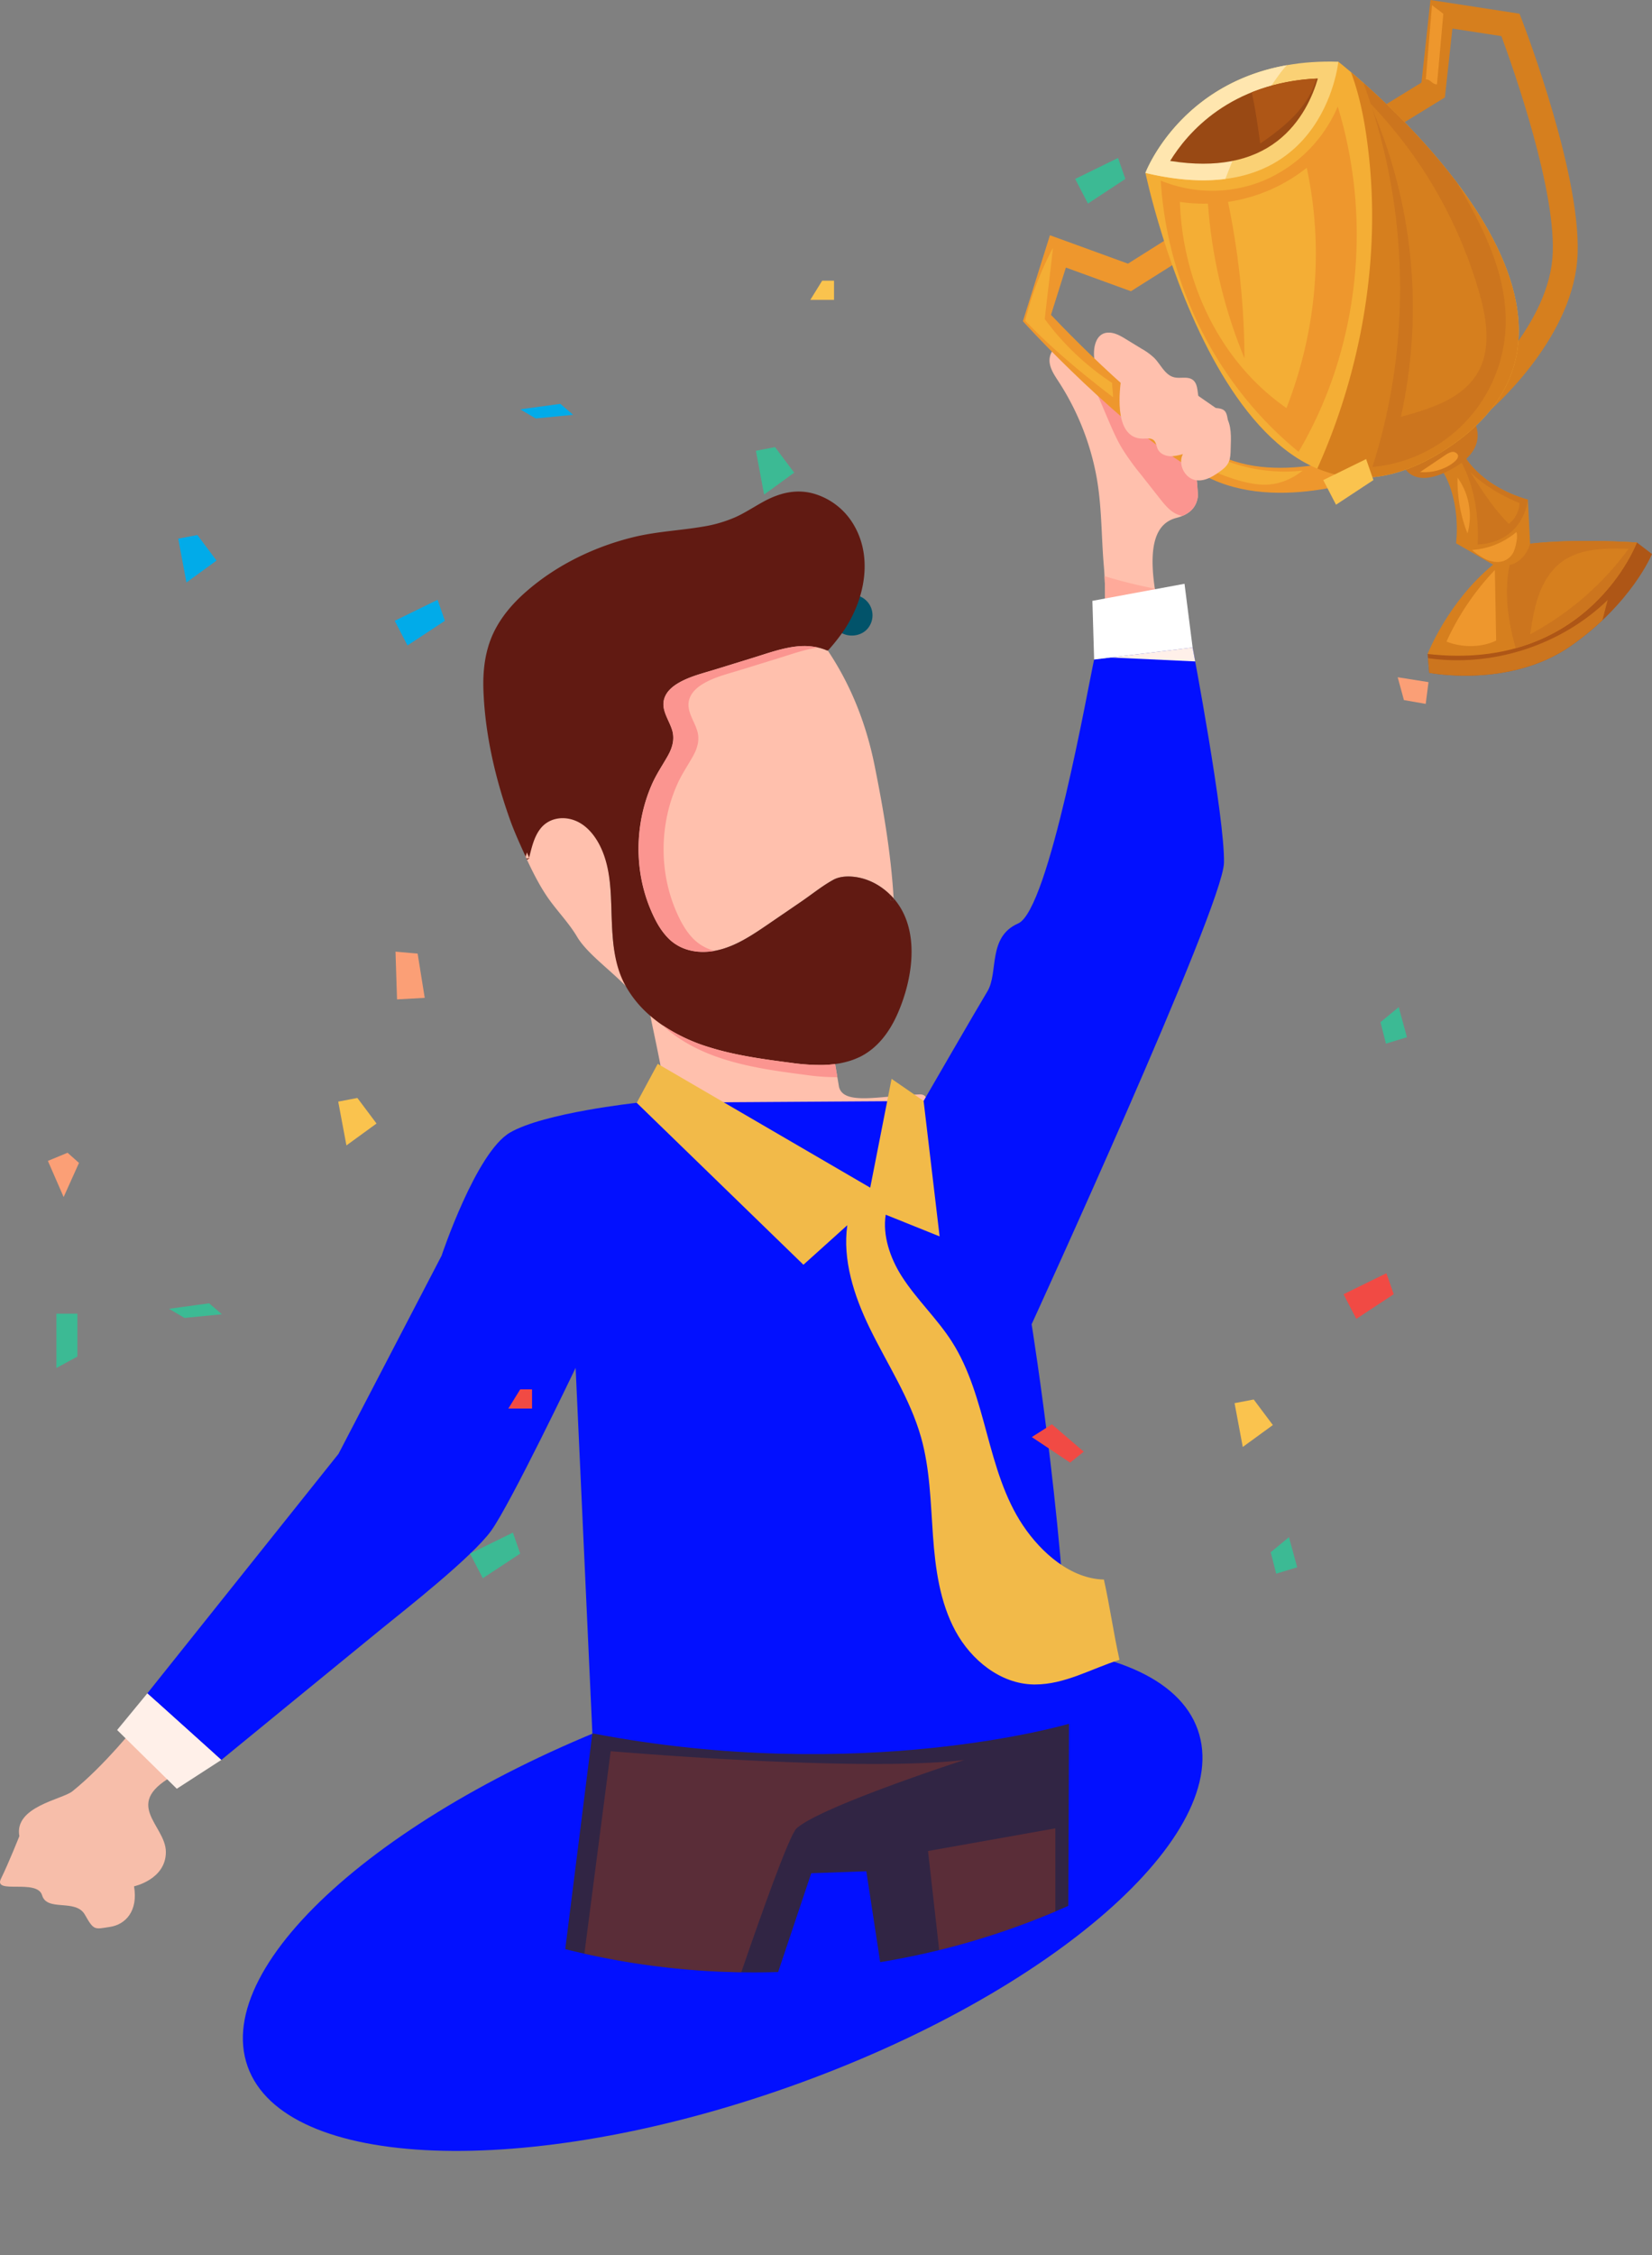 <svg xmlns="http://www.w3.org/2000/svg" width="1194.097" height="1628.816" viewBox="0 0 1194.097 1628.816">
  <rect x="0" y="0" width="1194.097" height="1628.816" fill="#808080" stroke="none"/>
  <g id="Group_1064" data-name="Group 1064" transform="translate(374.424 -5582.834)">
    <path id="Ellipse_102" data-name="Ellipse 102" d="M364.283,0C565.471,0,728.566,64.745,728.566,144.612s-163.1,144.612-364.283,144.612S0,224.479,0,144.612,163.1,0,364.283,0Z" transform="translate(-243.729 6939.013) rotate(-19.498)" fill="#0210ff"/>
    <g id="Group_1050" data-name="Group 1050" transform="translate(-374.424 5582.834)">
      <path id="Path_1252" data-name="Path 1252" d="M2673.394,448.954c-5.145,5.821-15.124,6.437-20.945,1.293a14.839,14.839,0,1,1,20.945-1.293Z" transform="translate(-2046.449 5.309)" fill="#02536a"/>
      <path id="Path_1253" data-name="Path 1253" d="M2626.579,439.861a9.322,9.322,0,1,1,13.625-1.232A9.663,9.663,0,0,1,2626.579,439.861Z" transform="translate(-2056.579 5.066)" fill="#02536a"/>
      <path id="Path_1254" data-name="Path 1254" d="M2503.192,522.672a9.434,9.434,0,1,1,12.434-.077A9.844,9.844,0,0,1,2503.192,522.672Z" transform="translate(-2108.921 40.066)" fill="#02536a"/>
      <g id="Group_1036" data-name="Group 1036" transform="translate(349.346 355.034)">
        <path id="Path_1255" data-name="Path 1255" d="M2678.667,836.877c-4.266,5.19-47.391-25.73-85.04-54.362-2.089-1.583-4.157-3.211-6.246-4.771-27.643-21.221-50.864-39.935-50.864-39.935s22.584-4.091,33.03-11.964a15.86,15.86,0,0,0,3.673-3.585c5.958-8.4-2.948-46.774-9.391-77.892-.088-.4-.176-.814-.242-1.209-.044-.265-.109-.551-.154-.791-1.276-6.049-2.353-11.766-3.254-16.867l132.253,24.542c1.012,6.047,2.023,12.139,3.1,18.164.066.747.219,1.43.33,2.177.417,2.529.857,5.036,1.274,7.565.55,3.167,1.078,6.311,1.607,9.456.373,2.112.724,4.222,1.076,6.311a8.686,8.686,0,0,0,4.355,6.356c9.1,5.476,30.9.638,53.965-.2C2787.125,698.818,2686.341,827.486,2678.667,836.877Z" transform="translate(-2442.843 -264.438)" fill="#ffc0ad"/>
        <path id="Path_1256" data-name="Path 1256" d="M2558.214,640.576c3.271,7.764,7.356,15.543,13.474,21.426,6.259,6.012,14.442,8.941,23.02,9.207,18.011.551,33.614-9.792,47.879-19.533q11.895-8.112,23.776-16.218c7.834-5.335,15.549-11.63,23.821-16.24,6.1-3.406,14.7-2.8,21.234-1.041a45.373,45.373,0,0,1,17.977,9.887c.635.542,1.238,1.106,1.832,1.683.942.911,1.841,1.844,2.686,2.814-1.889-32.132-7.4-64.4-13.748-95.914-6-29.827-16.929-57.875-33.887-83.157l-.024.006a.522.522,0,0,1-.2.007.4.4,0,0,1-.124,0,1.889,1.889,0,0,1-.334-.1.279.279,0,0,1-.069-.023c-.98-.415-1.976-.788-2.951-1.116-16.543-5.431-33.7,1.38-49.688,6.316q-14.041,4.344-28.086,8.664c-7.471,2.305-15.211,4.247-22.312,7.581-5.984,2.805-12.452,6.944-14.429,13.649-2.326,7.921,3.421,15.037,5.667,22.246,2.132,6.873.205,13.192-3.241,19.257-3.808,6.671-8.054,12.9-11.185,19.971C2546.76,578.313,2546.142,611.95,2558.214,640.576Z" transform="translate(-2437.332 -338.714)" fill="#ffc0ad"/>
        <path id="Path_1257" data-name="Path 1257" d="M2491.886,565.283l.012.048a1.18,1.18,0,0,0,.18.571c4.874,10.474,10.022,21.038,16.666,30.548,6.694,9.5,14.9,17.79,20.841,27.815,7.5,12.631,25.718,25.027,37.627,38.191a68.209,68.209,0,0,1-8.227-17.619,105.607,105.607,0,0,1-3.794-22.143c-.177-1.9-.244-3.77-.37-5.68-.006-.253-.023-.555-.03-.809-.208-4.289-.355-8.539-.452-12.8-.114-2.525-.2-5.157-.31-7.887.016-.157-.028-.35-.024-.555-.966-20.233-4.173-43.835-22.129-55.32-8.044-5.113-18.957-6.006-26.973-.414-8.725,6.057-9.809,16.35-12.958,25.633C2491.929,565.018,2491.9,565.126,2491.886,565.283Z" transform="translate(-2461.76 -302.626)" fill="#ffc0ad"/>
        <g id="Group_1035" data-name="Group 1035" transform="translate(0)">
          <path id="Path_1258" data-name="Path 1258" d="M2492.333,557.354l.208.451A1.179,1.179,0,0,1,2492.333,557.354Z" transform="translate(-2461.57 -293.323)" fill="#611a12"/>
          <path id="Path_1259" data-name="Path 1259" d="M2677.335,579.583c.1,1.589,2.6,1.72,2.512.117-.008-.2-.023-.382-.028-.568-.844-.97-1.743-1.9-2.686-2.814C2677.2,577.4,2677.277,578.5,2677.335,579.583Z" transform="translate(-2383.238 -285.285)" fill="#611a12"/>
          <path id="Path_1260" data-name="Path 1260" d="M2770.194,749.037c-5.7,12.953-14.36,24.916-27.4,31.294-.793.329-1.606.725-2.463,1.076-.308.111-.682.309-1.056.44a50.368,50.368,0,0,1-6.266,2.023c-1.562.419-3.146.77-4.729,1.057-.724.131-1.473.241-2.2.352-.351.066-.7.11-1.056.154-2.111.285-4.244.484-6.4.571-.615.044-1.253.067-1.869.088-.352,0-.725.023-1.1.023a150.842,150.842,0,0,1-22.387-1.541c-16.692-2.177-34.13-4.485-50.822-8.862-2.946-.769-5.87-1.6-8.773-2.529a126.179,126.179,0,0,1-32.7-15.328c-.242-.154-.461-.308-.682-.438a.475.475,0,0,1-.176-.111.08.08,0,0,0-.022-.044h-.021a2.762,2.762,0,0,1-.419-.285,94.828,94.828,0,0,1-8.18-6.333,79.029,79.029,0,0,1-17.9-21.684q-1.22-2.176-2.243-4.42c-4.663-10.27-6.422-21.4-7.169-32.547-.177-1.891-.242-3.76-.374-5.674,0-.263-.021-.571-.021-.813-.221-4.289-.352-8.532-.462-12.8-.111-2.529-.2-5.167-.309-7.894a4.737,4.737,0,0,0-.021-.55c-.7-13-2.375-26.038-8.533-37.648-3.914-7.367-9.873-14.294-17.944-17.242-8.664-3.188-18.627-1.451-24.476,6.047-4.641,5.893-6.289,13.612-8.115,20.672-.044.044-.021.089-.066.154-.593-1.232-1.1-2.4-1.627-3.605-.265.923-.463,1.78-.726,2.7a1.446,1.446,0,0,0,0,.616c-.219-.463-.417-.88-.615-1.343l-.022-.043c-3.849-8.445-7.829-17.2-10.907-25.84-10.49-29.446-17.857-61.069-19.088-92.362-.615-14.337.946-28.917,7.081-42.045,5.476-11.656,14.031-21.64,23.706-30.062,22.276-19.55,50.359-32.987,79.1-39.76,15.9-3.716,32.26-4.464,48.315-7.168a96.944,96.944,0,0,0,23.925-6.906c6.994-3.167,13.37-7.433,20.034-11.083,11.479-6.312,23.6-9.523,36.506-5.916a49.278,49.278,0,0,1,27.489,20.188c15.767,23.861,9.873,54.825-4.926,77.519a134.5,134.5,0,0,1-11.765,15.109c-.045.065-.045.065-.089.065,0,.044,0,.044-.043.066-.044.066-.089.066-.132.132a.891.891,0,0,1-.352.175l-.022.023h-.263a.08.08,0,0,0-.065.021l-.023-.021a.324.324,0,0,1-.132-.044.415.415,0,0,1-.176-.067.076.076,0,0,0-.044.023.04.04,0,0,0-.065,0c-.485-.219-.969-.417-1.453-.615h-.021c-.484-.2-.99-.353-1.474-.507q-1.384-.461-2.771-.792c-.367-.094-.736-.15-1.1-.232a43.97,43.97,0,0,0-7.3-.933,7.4,7.4,0,0,0-.99-.023,8.247,8.247,0,0,0-1.055-.021c-.77,0-1.539.021-2.309.044q-2.242.1-4.485.4c-.814.11-1.606.219-2.419.352-1.018.162-2.029.373-3.04.575-.975.2-1.953.4-2.927.632-.428.1-.858.207-1.286.312-.082.023-.164.037-.246.064-.831.2-1.685.42-2.536.653-.4.108-.794.224-1.191.333-.848.243-1.7.486-2.539.729-.77.219-1.54.461-2.288.7-1.517.44-3.013.923-4.508,1.407-2.243.7-4.485,1.43-6.685,2.112-9.346,2.88-18.737,5.784-28.083,8.664-3.519,1.078-7.08,2.068-10.621,3.188-.549.155-1.077.309-1.583.484-.638.2-1.275.419-1.913.638-.925.309-1.847.638-2.771.968-.9.352-1.825.7-2.727,1.078l-.022.021c-.9.375-1.8.77-2.683,1.188-.747.352-1.5.726-2.243,1.1-1.122.617-2.243,1.254-3.343,1.958h-.022v.021c-.351.221-.7.463-1.055.7-.221.154-.418.309-.616.44a29.711,29.711,0,0,0-2.375,2,11.757,11.757,0,0,0-.9.9,4.771,4.771,0,0,0-.461.505,14.425,14.425,0,0,0-1.166,1.452,15.254,15.254,0,0,0-2.243,4.573,13.136,13.136,0,0,0-.448,2.172l-.008.067a16.363,16.363,0,0,0,.611,6.338c.219.77.484,1.539.769,2.288v.021c1.182,3.179,2.813,6.285,4.012,9.389.147.377.284.753.415,1.131.095.276.216.552.3.827.155.484.287.99.418,1.474v.021c.111.484.2.991.265,1.475a18.855,18.855,0,0,1,.219,2.9c0,.528-.021,1.055-.066,1.562a5.107,5.107,0,0,1-.044.571q-.066.66-.2,1.32a21.988,21.988,0,0,1-.682,2.88c-.22.726-.483,1.43-.748,2.156v.021c-.22.549-.461,1.1-.7,1.627-.263.549-.528,1.078-.814,1.627v.021c-.285.528-.571,1.078-.878,1.606-.484.836-.969,1.649-1.453,2.485-1.451,2.463-2.946,4.883-4.4,7.344-.967,1.628-1.913,3.278-2.792,4.971-.9,1.672-1.76,3.409-2.552,5.167a111.4,111.4,0,0,0-5.937,17c-.021.023,0,.023,0,.023-.505,1.934-.967,3.891-1.385,5.849-.2.99-.4,1.979-.572,2.99-.065.33-.109.638-.153.968-.188,1.078-.354,2.16-.51,3.244-.24,1.677-.453,3.36-.621,5.049-.063.643-.118,1.287-.173,1.931-.154,1.874-.276,3.752-.341,5.632-.018.51-.024,1.018-.034,1.526-.044,1.992-.052,3.985.005,5.977.011.366.034.729.048,1.094.084,2.174.208,4.347.415,6.51a4.21,4.21,0,0,1,.043.528c.375,3.628.9,7.235,1.606,10.82.176.923.374,1.847.572,2.771.418,1.826.857,3.628,1.364,5.432a108.869,108.869,0,0,0,4.6,13.282c1.232,2.925,2.573,5.828,4.089,8.643a53.235,53.235,0,0,0,8.269,11.677c.375.352.749.725,1.122,1.1a30.13,30.13,0,0,0,5.894,4.442,20.06,20.06,0,0,0,2.331,1.276,33.533,33.533,0,0,0,3.275,1.354l.192.07a35.519,35.519,0,0,0,3.46,1.017c.507.133,1.034.242,1.539.352.528.088,1.034.177,1.562.263h.022c1.033.155,2.09.286,3.145.352.55.044,1.077.067,1.627.089,1.144.044,2.266.023,3.365-.021.287,0,.572-.023.858-.044.242,0,.462-.023.682-.044a12.3,12.3,0,0,0,1.3-.132,2.737,2.737,0,0,0,.594-.066,8.4,8.4,0,0,0,1.056-.133c.506-.065,1.011-.131,1.517-.242.022.023.022.023.044,0,.132-.021.265-.043.4-.066h.022c.373-.065.725-.131,1.1-.219,1.8-.374,3.584-.836,5.365-1.385l.792-.265A73.087,73.087,0,0,0,2656,697.271c.791-.419,1.562-.815,2.353-1.232.461-.263.946-.528,1.43-.813,1.693-.947,3.365-1.937,5.013-2.947q3.695-2.309,7.258-4.706l2.638-1.781c.417-.286.857-.594,1.3-.88q7.059-4.848,14.119-9.654l9.631-6.6c.4-.263.815-.549,1.211-.834,1.561-1.057,3.122-2.177,4.683-3.3,1.958-1.408,3.915-2.836,5.872-4.245,1.583-1.121,3.146-2.243,4.75-3.321,2.4-1.606,4.838-3.145,7.346-4.529,5.342-2.992,12.643-2.9,18.8-1.627q1.251.263,2.44.594c.836.219,1.649.461,2.463.747a45.193,45.193,0,0,1,11.436,5.915c1.406,1.012,2.771,2.067,4.046,3.189.175.154.329.308.482.461.154.132.308.286.464.4l.878.88c.023.351.066.725.088,1.1.067.7.11,1.43.132,2.156a1.372,1.372,0,0,0,2.177.967,1.028,1.028,0,0,0,.351-.88c0-.043-.022-.11-.022-.175a.847.847,0,0,1-.021-.221.436.436,0,0,0,.021-.154C2786.863,688.078,2781.3,723.769,2770.194,749.037Z" transform="translate(-2470.728 -371.923)" fill="#611a12"/>
          <path id="Path_1261" data-name="Path 1261" d="M2494.627,557.578c.054.117.113.232.167.35a4.574,4.574,0,0,0-.3.377l-1.357.844c-.219-.477-.441-.96-.662-1.439A1.237,1.237,0,0,0,2494.627,557.578Z" transform="translate(-2461.509 -293.228)" fill="#611a12"/>
        </g>
        <path id="Path_1262" data-name="Path 1262" d="M2679.163,451.349c-9.533,1.417-19.019,4.83-28.145,7.642-9.336,2.883-18.737,5.781-28.071,8.663-7.482,2.305-15.213,4.215-22.323,7.564-5.984,2.845-12.45,6.949-14.444,13.669-2.331,7.924,3.412,15.055,5.649,22.238,2.186,6.855.242,13.2-3.236,19.245-3.785,6.677-8.037,12.893-11.165,19.984-12.559,28.349-13.142,61.99-1.082,90.621,3.3,7.777,7.328,15.522,13.473,21.435a32.553,32.553,0,0,0,14.743,8.045,46.536,46.536,0,0,1-9.816.759c-8.593-.306-16.8-3.182-23.057-9.2-6.144-5.914-10.176-13.658-13.473-21.435-12.06-28.631-11.477-62.272,1.083-90.621,3.128-7.091,7.379-13.308,11.164-19.984,3.48-6.042,5.421-12.391,3.238-19.245-2.237-7.184-7.981-14.314-5.65-22.238,1.995-6.721,8.459-10.824,14.444-13.669,7.11-3.349,14.841-5.258,22.323-7.564,9.335-2.882,18.736-5.779,28.072-8.663,11.78-3.639,24.188-8.28,36.471-8.313.721,0,1.376,0,2.042.057A41.964,41.964,0,0,1,2679.163,451.349Z" transform="translate(-2437.333 -338.71)" fill="#fb9590"/>
        <path id="Path_1263" data-name="Path 1263" d="M2688.112,680.164a147.78,147.78,0,0,1-22.343-1.539c-31.446-4.112-65.445-8.62-92.318-26.719-.461-.307-.881-.549-1.32-.88a99.33,99.33,0,0,1-10.532-8.445.478.478,0,0,0,.174.111c.2.154.44.285.682.438a126.175,126.175,0,0,0,32.7,15.328c2.9.9,5.827,1.737,8.774,2.529,16.692,4.377,34.13,6.685,50.822,8.862a150.778,150.778,0,0,0,22.386,1.541c.375,0,.748-.023,1.1-.023.639-.021,1.254-.044,1.87-.088,2.155-.087,4.288-.286,6.4-.571C2687.057,673.875,2687.584,677.019,2688.112,680.164Z" transform="translate(-2432.211 -257.198)" fill="#fb9590"/>
      </g>
      <path id="Path_1264" data-name="Path 1264" d="M2876.443,996.98l-.3,80.52-.072,20.119-.128,30.869c-3.1,1.4-6.237,2.762-9.369,4.087a554.5,554.5,0,0,1-83.967,27.894q-21.015,5.169-42.645,8.714l-10.024-65.669-39.8,1.452-23.935,71.336q-8.629.278-17.329.271-4.677,0-9.326-.085a558.857,558.857,0,0,1-113.4-13.441q-6.942-1.538-13.826-3.289l19.593-155.857Z" transform="translate(-2103.748 248.056)" fill="#312544"/>
      <path id="Path_1265" data-name="Path 1265" d="M2788.519,1050.04v60.044a554.43,554.43,0,0,1-83.966,27.894l-3.346-29.688-.228-1.993-4.5-39.883Z" transform="translate(-2025.692 270.547)" fill="#81352d" opacity="0.51"/>
      <path id="Path_1266" data-name="Path 1266" d="M2796.719,1017.208s-103.729,33.575-121.271,49.423c-4.443,4.029-19.706,45.009-40.011,103.956a558.829,558.829,0,0,1-113.4-13.441l19.009-146.246S2721.169,1026.434,2796.719,1017.208Z" transform="translate(-2099.632 253.956)" fill="#81352d" opacity="0.51"/>
      <path id="Path_1267" data-name="Path 1267" d="M2353.746,1038.212c10.473-5.368,21.052-10.766,31.617-16.26q-22.219-19.174-45.031-37.654c-19.7,23.3-39.623,48.251-62.59,66.818-7.366,5.956-42.316,11.018-38.375,32.417,0,0-7.68,19.362-13.32,30.828s26.2-.215,29.751,11.87,24.255,2.288,30.907,14,6.927,10.559,18.217,8.841,20.368-11.539,17.343-29.293c0,0,23.02-4.918,23.011-24.793S2311.618,1059.812,2353.746,1038.212Z" transform="translate(-2225.379 242.68)" fill="#f7beaa"/>
      <path id="Path_1268" data-name="Path 1268" d="M2609.741,971.334l12.111,263.975c195.087,37.414,344.515-6.919,344.515-6.919,0-120.951-27.015-288.559-27.015-288.559s138.207-301.263,139.027-333.179-22.662-155.6-22.662-155.6l-71.192,8.659c-4.048,17.947-32.6,180.907-54.9,190.635s-14.092,35.583-22.212,49-46.143,79.2-46.143,79.2L2653.909,779.9s-67.072,7.175-91.645,21.52-49.408,88.893-49.408,88.893l-74.509,143.133-138.17,172.968,53.481,48.1s99.024-81.073,115.961-94.823,65.058-51.452,78.983-70.584S2609.741,971.334,2609.741,971.334Z" transform="translate(-2193.674 16.651)" fill="#0210ff"/>
      <path id="Path_1270" data-name="Path 1270" d="M2306.679,981.551l-21.838,26.492,43.131,42.42,32.188-20.814Z" transform="translate(-2200.175 241.516)" fill="#fff0e9"/>
      <path id="Path_1271" data-name="Path 1271" d="M2765.7,300.836c6.062-.921,10.617,5.388,12.834,11.1s4.382,12.473,10.114,14.647c3.45-4.847,2.373-11.415,1.778-17.334-.695-6.916,1.046-17.462,9.9-17.928,4.762-.252,9.165,2.324,13.234,4.81l11.274,6.886a44.511,44.511,0,0,1,9.287,6.843c4.62,4.843,7.619,12.14,14.125,13.719,4.472,1.087,9.776-.9,13.461,1.86,5.314,3.975,2.006,13.708,7.022,18.053,2.13,1.845,5.168,2.119,7.986,2.2,8.606.256,9.4,2.395,10.439,9.538.754,5.183,2.479,10.71.866,16.047-3.125,10.332-16.5,16.061-26.134,11.2,1.448.222,3.891,24.62,3.42,27.677-1.326,8.6-7.282,12.852-15.42,14.965-14.617,3.8-22.138,19.447-13.721,61.8-12.757,3.033-25.616,5.688-38.262,9.044a261.91,261.91,0,0,0-.418-35.395c-1.992-22.345-1.39-45.216-5.784-67.408a188.739,188.739,0,0,0-26.868-66.3c-2.847-4.369-5.969-8.845-6.594-14.022S2760.544,301.619,2765.7,300.836Z" transform="translate(-1999.548 -51.06)" fill="#ffc0ad"/>
      <path id="Path_1272" data-name="Path 1272" d="M2822.491,423.872c.5,3.376,1.088,6.883,1.842,10.678-12.756,3.033-25.615,5.688-38.26,9.044a281.633,281.633,0,0,0,.033-28.741A370.235,370.235,0,0,0,2822.491,423.872Z" transform="translate(-1987.716 1.308)" fill="#ffaa9a"/>
      <path id="Path_1273" data-name="Path 1273" d="M2781.9,310.767a265.2,265.2,0,0,1,87.729,62.917c-5.213,2.684-11.58,3.2-16.84.547,1.448.222,3.892,24.62,3.42,27.677-1.077,6.988-5.244,11.075-11.122,13.508a16.228,16.228,0,0,1-2.6-.648c-5.791-2.006-9.9-7.052-13.693-11.865q-7.006-8.9-14.014-17.79a176.391,176.391,0,0,1-13.412-18.64c-4.015-6.741-7.107-13.982-10.187-21.2q-5.777-13.537-11.558-27.075A14.214,14.214,0,0,0,2781.9,310.767Z" transform="translate(-1990.448 -42.811)" fill="#fb9590"/>
      <path id="Union_5" data-name="Union 5" d="M286.778,448.254c-23.837-.447-44.965-17.545-56.343-38.5s-14.609-45.286-16.315-69.068-2.128-47.918-8.589-70.868c-7.931-28.158-24.493-52.956-37.279-79.27-11.183-23.019-19.592-49.046-16.037-74L120.493,145.1,0,28.151,15.169,0l153.61,89.431,15.433-78.6,23.153,15.957,11.568,97.838-38.958-15.655c-2.343,14.931,3.157,31.225,11.5,44.337,10.671,16.775,25.568,30.537,36.283,47.284,12.851,20.087,19.141,43.553,25.374,66.571s12.794,46.451,26.074,66.257,34.639,38.524,58.479,39.068c4.325,19.456,6.929,38.488,11.253,57.944-20.57,6.579-39.513,17.834-61.017,17.834Q287.35,448.264,286.778,448.254Z" transform="translate(460.235 768.404)" fill="#f2ba49" stroke="rgba(0,0,0,0)" stroke-width="1"/>
      <path id="Path_1276" data-name="Path 1276" d="M2852.366,464.759l-5.859-46.05-66.583,12.332,1.25,42.377Z" transform="translate(-1990.322 2.943)" fill="#fff"/>
      <g id="Group_1041" data-name="Group 1041" transform="translate(739.359 0)">
        <g id="Group_1038" data-name="Group 1038" transform="translate(257.579)">
          <g id="Group_1037" data-name="Group 1037">
            <path id="Path_1277" data-name="Path 1277" d="M3003.28,421.08c2.455-2.07,60.187-51.386,65.329-110.02,5.009-57.038-37.973-168.99-39.809-173.728l-1.875-4.857-64.352-9.9-6.515,59.66-30.52,18.742,9.419,15.337,38.036-23.36,5.432-49.733,35.411,5.446c8.182,22.123,40.932,114.253,36.844,160.816-4.486,51.177-58.463,97.377-59.008,97.839Z" transform="translate(-2925.538 -122.579)" fill="#d67f1e"/>
          </g>
        </g>
        <path id="Path_1278" data-name="Path 1278" d="M3101.347,397.756l10.941,8.351s-14.584,35.63-58.773,66.427S2951.292,491.9,2951.292,491.9l-1.2-13.612Z" transform="translate(-2657.549 -5.939)" fill="#ae5616"/>
        <path id="Path_1279" data-name="Path 1279" d="M3024.195,399s27.444-3.862,77.152-.916c0,0-35.049,93.845-151.25,80.529,0,0,14.464-37.455,47.334-64.529Z" transform="translate(-2657.549 -6.269)" fill="#d67f1e"/>
        <path id="Path_1280" data-name="Path 1280" d="M2996.7,474.436c-6.694-23.683-8.834-44.956-2.669-68.06L3007.119,399s27.445-3.86,77.153-.915C3084.272,398.086,3062.546,456.148,2996.7,474.436Z" transform="translate(-2640.475 -6.268)" fill="#cc751e"/>
        <path id="Path_1281" data-name="Path 1281" d="M2959.686,463.389a187.01,187.01,0,0,1,34.953-51.668q.463,25.482.929,50.966C2985.055,467.864,2970.524,467.843,2959.686,463.389Z" transform="translate(-2653.485 -0.02)" fill="#ee972d"/>
        <path id="Path_1282" data-name="Path 1282" d="M3002.163,462.729c1.484-9.632,2.983-19.336,6.3-28.5s8.6-17.864,16.414-23.692c13.447-10.033,31.64-9.991,48.41-9.524A210.523,210.523,0,0,1,3002.163,462.729Z" transform="translate(-2635.479 -4.625)" fill="#d67f1e"/>
        <path id="Path_1283" data-name="Path 1283" d="M3016.444,376.058l1.629,31.811s-4.921,20.431-26.763,15.085l-26.774-15.416Z" transform="translate(-2651.429 -15.136)" fill="#d67f1e"/>
        <path id="Path_1284" data-name="Path 1284" d="M2973.415,352.6s10.437,22.823,46.905,33.407c0,0-3.229,39.312-51.908,31.479,0,0,4.684-33.713-13.019-56.948Z" transform="translate(-2655.305 -25.081)" fill="#d67f1e"/>
        <path id="Path_1285" data-name="Path 1285" d="M2965.421,354.244l3.742-1.649S2979.6,375.42,3016.07,386c0,0-2.516,30.417-36.272,32.4C2980.833,395.832,2976.889,373.15,2965.421,354.244Z" transform="translate(-2651.053 -25.081)" fill="#cc751e"/>
        <path id="Path_1286" data-name="Path 1286" d="M2965.3,364.892a103.619,103.619,0,0,0,7.181,40.25A47.335,47.335,0,0,0,2965.3,364.892Z" transform="translate(-2651.116 -19.869)" fill="#ee972d"/>
        <path id="Path_1287" data-name="Path 1287" d="M2999.626,399.394a19.879,19.879,0,0,0,7.7-14.921c-13.266-5.688-25.134-12.4-35.566-22.376C2980.1,375.034,2988.628,388.621,2999.626,399.394Z" transform="translate(-2648.368 -21.054)" fill="#d67f1e"/>
        <path id="Path_1288" data-name="Path 1288" d="M2987.649,334.644s14.69,19.292-12.271,35.4c-31.519,18.835-37.968-2.143-37.968-2.143Z" transform="translate(-2662.927 -32.69)" fill="#cc751e"/>
        <g id="Group_1040" data-name="Group 1040" transform="translate(0 169.908)">
          <g id="Group_1039" data-name="Group 1039">
            <path id="Path_1289" data-name="Path 1289" d="M3013.989,410.316c-2.941,1.289-72.692,31.29-127.562,10-53.383-20.709-134.821-108.733-138.262-112.473l-3.526-3.829,19.556-62.1,56.4,20.518,30.3-19.1,9.6,15.225-37.763,23.8-47.015-17.1-10.76,34.173c16.231,17.116,84.409,87.2,127.987,104.111,47.894,18.587,113.188-9.422,113.843-9.707Z" transform="translate(-2744.638 -241.907)" fill="#ee972d"/>
          </g>
        </g>
        <path id="Path_1290" data-name="Path 1290" d="M2946.285,153.893s227.137,176.631,81.966,277.051c-157.311,108.818-221.407-196.751-221.407-196.751Z" transform="translate(-2718.27 -109.306)" fill="#f4ae35"/>
        <path id="Path_1291" data-name="Path 1291" d="M2919.813,371.937c12.766-49.837,17.158-102.122,11.457-153.342-2.191-19.682-5.706-40.458-12.9-59.47,40.837,34.545,200.344,181.437,72.891,269.6-37.578,25.994-69.824,28.307-97.161,16.822A451.824,451.824,0,0,0,2919.813,371.937Z" transform="translate(-2681.283 -107.088)" fill="#d67f1e"/>
        <path id="Path_1292" data-name="Path 1292" d="M2985.176,236.807c19.524,32.813,37.348,68.517,34.99,106.372a105.857,105.857,0,0,1-96.144,98.851c28.832-89.728,26.336-189.132-6.541-277.419C2934.908,180.056,2961.971,206.024,2985.176,236.807Z" transform="translate(-2671.375 -104.763)" fill="#cc751e"/>
        <path id="Path_1293" data-name="Path 1293" d="M2946.285,153.925s-10.948,110.971-139.44,80.3C2806.844,234.225,2838.393,150.433,2946.285,153.925Z" transform="translate(-2718.27 -109.337)" fill="#fad175"/>
        <path id="Path_1294" data-name="Path 1294" d="M2909.039,155.652c-1.572,1.741-3.094,3.523-4.5,5.392a249.352,249.352,0,0,0-26.823,45.487c-4.75,10.279-9.07,20.72-13.081,31.271-15.977,2.052-35.032,1.079-57.793-4.354C2806.844,233.448,2830.947,169.456,2909.039,155.652Z" transform="translate(-2718.27 -108.56)" fill="#ffe6af"/>
        <path id="Path_1295" data-name="Path 1295" d="M2820.4,222.107c31.992,4.918,57.763,0,76.59-14.6,17.4-13.5,25.518-32.506,29.186-45.124-63.543,2.945-94.493,39.485-106.785,59.571.333.054.666.105,1,.157Z" transform="translate(-2712.95 -105.709)" fill="#994914"/>
        <path id="Path_1296" data-name="Path 1296" d="M2866.977,209.364c-1.769-12.455-3.463-24.886-6.168-37a144.93,144.93,0,0,1,46.791-9.937C2901.527,183.5,2884.853,197.022,2866.977,209.364Z" transform="translate(-2695.396 -105.689)" fill="#ae5616"/>
        <path id="Path_1297" data-name="Path 1297" d="M2999.984,312.207a326.907,326.907,0,0,0-79.379-137.575,365.086,365.086,0,0,1,22.661,226.93c21.352-5.721,44.9-13.077,55.792-32.31C3008.688,352.245,3005.323,331.006,2999.984,312.207Z" transform="translate(-2670.05 -100.515)" fill="#d67f1e"/>
        <path id="Path_1298" data-name="Path 1298" d="M2814.615,230.1a97.8,97.8,0,0,0,74.59-.08,101.212,101.212,0,0,0,53.37-53.391C2967.8,259.049,2958.129,351.7,2914.259,426,2855.838,378.424,2819.362,306.319,2814.615,230.1Z" transform="translate(-2714.976 -99.668)" fill="#ee972d"/>
        <path id="Path_1299" data-name="Path 1299" d="M2844.624,233.564a359.636,359.636,0,0,0,26.428,111.81,569.914,569.914,0,0,0-11.933-113.065,119.12,119.12,0,0,0,56.908-24.622c12.491,58.161,6.973,118.126-14.64,173.547-48-33.289-75.071-90.521-77.04-148.9A114.914,114.914,0,0,0,2844.624,233.564Z" transform="translate(-2710.851 -86.504)" fill="#f4ae35"/>
        <path id="Path_1300" data-name="Path 1300" d="M2963.227,354.958c1.964-1.323,5.732-4.109,8.279-2.836,6.483,3.238-3.035,8.972-5.641,10.32a35.753,35.753,0,0,1-19.56,3.913Q2954.766,360.656,2963.227,354.958Z" transform="translate(-2659.156 -25.42)" fill="#ee972d"/>
        <path id="Path_1301" data-name="Path 1301" d="M3004.686,392.491A55.408,55.408,0,0,1,2972.6,405.4c3.356,2.634,6.76,5.3,10.675,6.993s8.461,2.351,12.456.854a12.666,12.666,0,0,0,7.168-6.937C3004.206,403.147,3006.11,395.6,3004.686,392.491Z" transform="translate(-2648.01 -8.17)" fill="#ee972d"/>
        <path id="Path_1302" data-name="Path 1302" d="M2951.212,479.522l-.929-10.575c46.633,6.694,96.012-9.237,129.877-42q-1.9,7.3-3.806,14.61a200.637,200.637,0,0,1-22.92,18.6C3009.246,490.956,2951.212,479.522,2951.212,479.522Z" transform="translate(-2657.47 6.436)" fill="#cc751e"/>
        <path id="Path_1303" data-name="Path 1303" d="M2843.862,353.8a118.5,118.5,0,0,0,63.8,10.659c-10.122,7.878-21.112,11.461-33.829,9.779s-24.727-6.677-36.564-11.622C2839.156,360.409,2841.976,356.012,2843.862,353.8Z" transform="translate(-2705.374 -24.57)" fill="#f4ae35"/>
        <path id="Path_1304" data-name="Path 1304" d="M2745.823,300.938a224.2,224.2,0,0,1,20.051-52.611c-1.856,16.908-4.075,34.5-5.929,51.4a189.51,189.51,0,0,0,48.768,46.179c-.151,3.346.69,6.9.538,10.249C2787.424,339.51,2764.78,320.792,2745.823,300.938Z" transform="translate(-2744.135 -69.278)" fill="#f4ae35"/>
        <path id="Path_1305" data-name="Path 1305" d="M2957.271,182.378l4.562-50.906c-2.391-2.043-5.795-4.262-8.184-6.3-1.716,19.467-2.753,34.214-4.469,53.681C2952.261,178.407,2954.189,182.82,2957.271,182.378Z" transform="translate(-2657.938 -121.482)" fill="#ee972d"/>
      </g>
      <path id="Path_1306" data-name="Path 1306" d="M2868.387,345.176c5.9,5.523,6.028,14.681,5.732,22.761-.3,8.238.469,13.118-6.017,18.139-5.279,4.088-12.309,8.918-19.354,7.682-8.009-1.407-13.026-11.6-9.253-18.807-3.226.857-6.531,1.723-9.859,1.448s-6.74-1.914-8.231-4.9c-1.112-2.226-1.16-5.1-3.07-6.7-2.068-1.727-5.122-1.019-7.816-1.032-20.138-.09-17.271-30.952-15.707-42.834.249-1.885,3.637-19.056,1.487-19.906q9.626,3.778,19.255,7.554" transform="translate(-1984.481 -46.94)" fill="#ffc0ad"/>
      <path id="Path_1307" data-name="Path 1307" d="M2789.271,458.243l59.132-7.193s.714,3.76,1.869,10.038Z" transform="translate(-1986.36 16.651)" fill="#fff0e9"/>
      <g id="Group_1042" data-name="Group 1042" transform="translate(34.615 114.082)">
        <path id="Path_1308" data-name="Path 1308" d="M2807.441,217.864l-27.03,17.8-9.23-17.8,30.986-15.163Z" transform="translate(-2028.643 -202.7)" fill="#3cba94"/>
        <path id="Path_1309" data-name="Path 1309" d="M2500.248,915.185l-27.031,17.8-9.229-17.8,30.986-15.163Z" transform="translate(-2158.854 92.875)" fill="#3cba94"/>
        <path id="Path_1310" data-name="Path 1310" d="M2349.4,791.62l-9.23-7.911-29.008,3.956,11.208,6.593Z" transform="translate(-2223.631 43.573)" fill="#3cba94"/>
        <path id="Path_1311" data-name="Path 1311" d="M2636.792,367.85l-21.756,15.823-5.933-31.645,13.845-2.637Z" transform="translate(-2097.344 -140.522)" fill="#3cba94"/>
        <path id="Path_1312" data-name="Path 1312" d="M2945.289,655.214l-5.933-21.756-13.185,10.878,3.954,15.493Z" transform="translate(-1962.947 -20.114)" fill="#3cba94"/>
        <path id="Path_1313" data-name="Path 1313" d="M2889.568,924.093l-5.933-21.756-13.186,10.878,3.956,15.493Z" transform="translate(-1986.566 93.857)" fill="#3cba94"/>
        <path id="Path_1314" data-name="Path 1314" d="M2269.172,819.95l-15.164,8.241V788.964h15.164Z" transform="translate(-2247.858 45.801)" fill="#3cba94"/>
        <path id="Path_1315" data-name="Path 1315" d="M2442.146,606.738l5.131,31.956-20.021,1.106-1.1-34.48Z" transform="translate(-2174.89 -32.04)" fill="#fb9f76"/>
        <path id="Path_1316" data-name="Path 1316" d="M2263.909,707.334l8.264,7.337-11.1,24.646-11.385-26.1Z" transform="translate(-2249.689 11.2)" fill="#fb9f76"/>
        <path id="Path_1317" data-name="Path 1317" d="M2957.18,469.649l-22.274-3.524,4.5,16.49,15.751,2.755Z" transform="translate(-1959.243 -91.041)" fill="#fb9f76"/>
        <path id="Path_1318" data-name="Path 1318" d="M2943.678,783.613l-27.031,17.8-9.229-17.8,30.985-15.163Z" transform="translate(-1970.895 37.106)" fill="#f14a44"/>
        <path id="Path_1319" data-name="Path 1319" d="M2786.736,864.857l-9.889,7.911-27.69-18.46,14.5-9.23Z" transform="translate(-2037.978 69.587)" fill="#f14a44"/>
        <path id="Path_1320" data-name="Path 1320" d="M2500.575,827.371v13.845h-17.142L2492,827.371Z" transform="translate(-2150.611 62.081)" fill="#f14a44"/>
        <path id="Path_1321" data-name="Path 1321" d="M2933.376,370.621l-27.03,17.8-9.23-17.8,30.986-15.163Z" transform="translate(-1975.262 -137.95)" fill="#fac34e"/>
        <path id="Path_1322" data-name="Path 1322" d="M2879.783,850.957l-21.756,15.823-5.933-31.645,13.845-2.637Z" transform="translate(-1994.346 64.254)" fill="#fac34e"/>
        <path id="Path_1323" data-name="Path 1323" d="M2424.762,698l-21.756,15.823-5.933-31.645,13.845-2.637Z" transform="translate(-2187.217 -0.582)" fill="#fac34e"/>
        <path id="Path_1324" data-name="Path 1324" d="M2653.873,264.962v13.845h-17.141l8.571-13.845Z" transform="translate(-2085.632 -176.309)" fill="#fac34e"/>
        <path id="Path_1325" data-name="Path 1325" d="M2462.017,442.005l-27.031,17.8-9.23-17.8,30.986-15.163Z" transform="translate(-2175.059 -107.692)" fill="#01abe9"/>
        <path id="Path_1326" data-name="Path 1326" d="M2527.692,335.351l-9.23-7.911-29.008,3.956,11.208,6.592Z" transform="translate(-2148.06 -149.827)" fill="#01abe9"/>
        <path id="Path_1327" data-name="Path 1327" d="M2343.546,412.435l-21.756,15.823-5.933-31.645,13.845-2.637Z" transform="translate(-2221.642 -121.624)" fill="#01abe9"/>
        <path id="Path_1329" data-name="Path 1329" d="M2868.312,423.913c.247-.232.467-.451.708-.682C2868.787,423.462,2868.55,423.688,2868.312,423.913Z" transform="translate(-1987.472 -109.223)" fill="none"/>
        <path id="Path_1330" data-name="Path 1330" d="M2868,424.144l-.01-.031c.149-.138.313-.263.458-.4C2868.292,423.858,2868.157,423.995,2868,424.144Z" transform="translate(-1987.609 -109.02)" fill="#f14a44"/>
      </g>
    </g>
  </g>
</svg>
